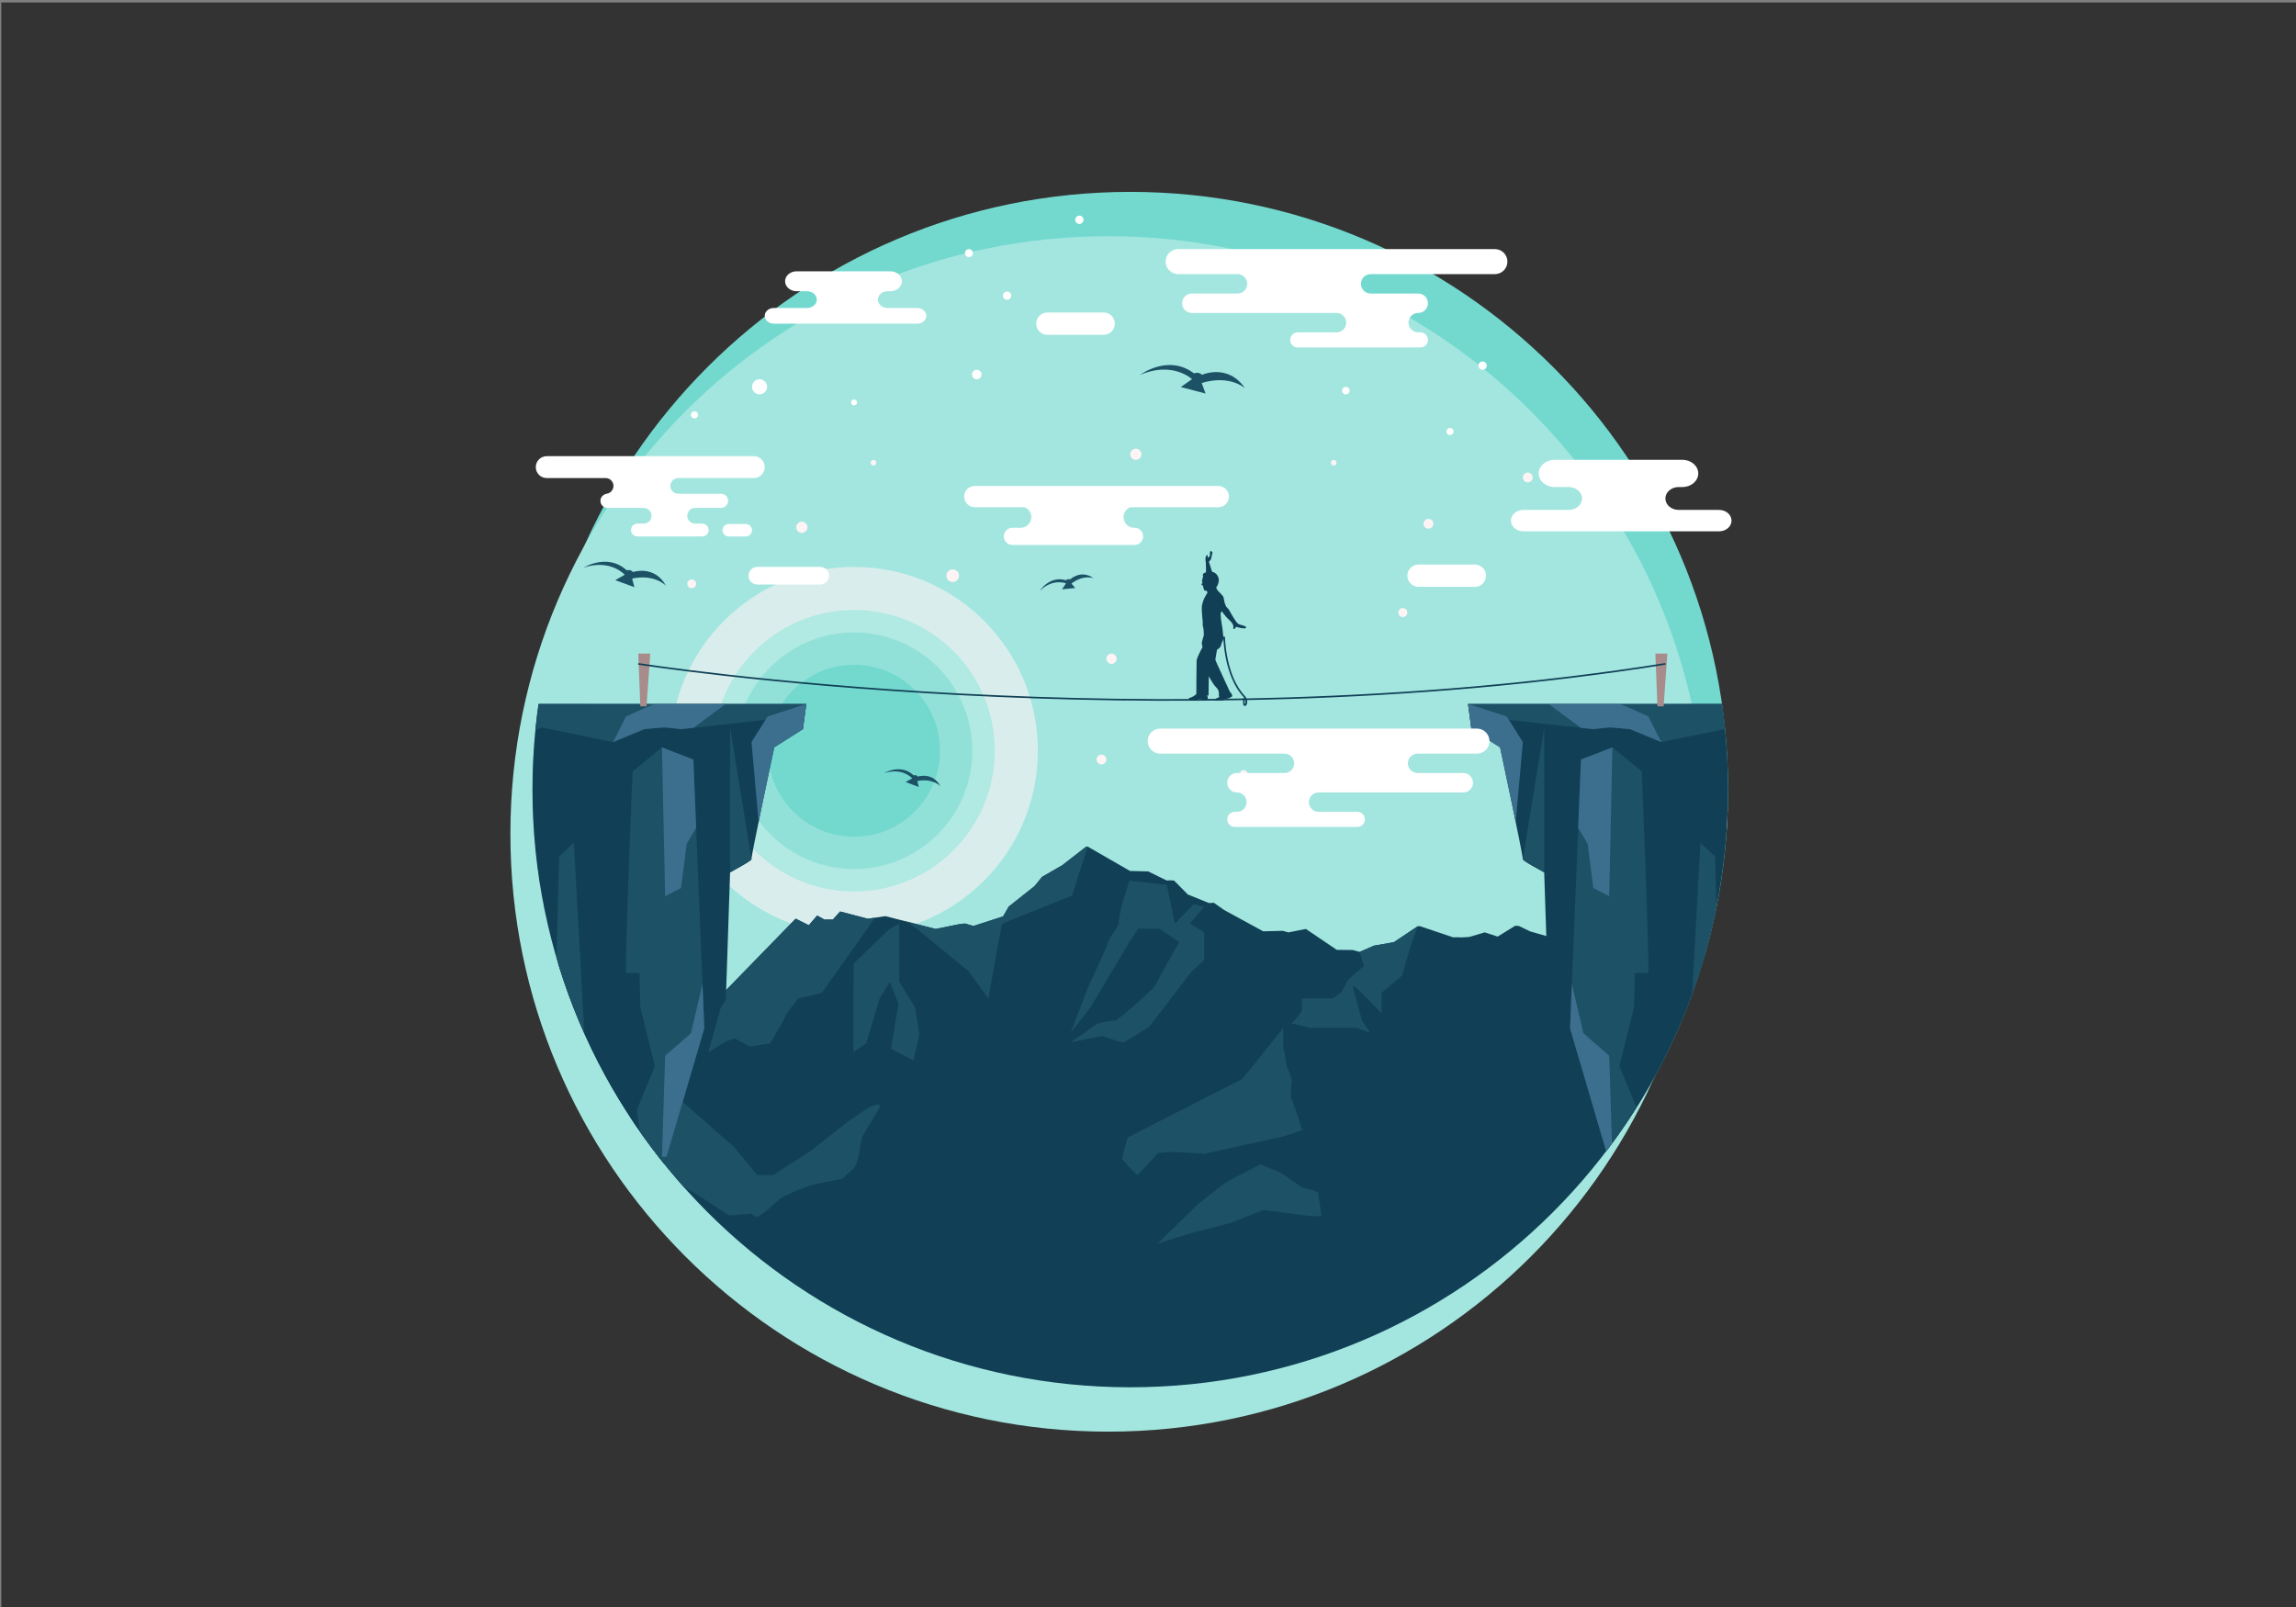 <?xml version="1.0" encoding="UTF-8" standalone="no"?>
<svg
   width="1866.7"
   height="1306.7"
   version="1.1"
   viewBox="0 0 1866.7 1306.7"
   xml:space="preserve"
   id="svg432"
   sodipodi:docname="visokica-svetla.svg"
   inkscape:version="1.1.2 (76b9e6a115, 2022-02-25)"
   xmlns:inkscape="http://www.inkscape.org/namespaces/inkscape"
   xmlns:sodipodi="http://sodipodi.sourceforge.net/DTD/sodipodi-0.dtd"
   xmlns="http://www.w3.org/2000/svg"
   xmlns:svg="http://www.w3.org/2000/svg"><rect x="0" y="0" width="1866.7" height="1306.7" fill="#808080" stroke="none"/><sodipodi:namedview
     id="namedview434"
     pagecolor="#505050"
     bordercolor="#ffffff"
     borderopacity="1"
     inkscape:pageshadow="0"
     inkscape:pageopacity="0"
     inkscape:pagecheckerboard="1"
     showgrid="false"
     inkscape:zoom="0.50815032"
     inkscape:cx="895.40434"
     inkscape:cy="740.92249"
     inkscape:window-width="1532"
     inkscape:window-height="836"
     inkscape:window-x="68"
     inkscape:window-y="27"
     inkscape:window-maximized="1"
     inkscape:current-layer="g68" /><defs
     id="defs44"><clipPath
       id="clipPath18"><path
         d="m0 980h1400v-980h-1400z"
         id="path2" /></clipPath><clipPath
       id="clipPath30"><path
         d="m311.26 836.18h729.2v-729.21h-729.2z"
         id="path5" /></clipPath><clipPath
       id="clipPath46"><path
         d="m324.76 498.62c0-201.36 163.24-364.6 364.6-364.6 201.36 0 364.6 163.24 364.6 364.6s-163.24 364.6-364.6 364.6c-201.37 0-364.6-163.24-364.6-364.6"
         id="path8" /></clipPath><clipPath
       id="clipPath54"><path
         d="m408.78 634.44h224.22v-224.22h-224.22z"
         id="path11" /></clipPath><clipPath
       id="clipPath70"><path
         d="m435.03 608.19h171.71v-171.71h-171.71z"
         id="path14" /></clipPath><clipPath
       id="clipPath86"><path
         d="m448.73 594.49h144.32v-144.32h-144.32z"
         id="path17" /></clipPath><clipPath
       id="clipPath194"><path
         d="m395.81 714.92c-44.664-60.511-71.056-135.31-71.056-216.29 0-201.36 163.24-364.6 364.6-364.6 201.36 0 364.6 163.24 364.6 364.6 0 80.981-26.391 155.78-71.056 216.29z"
         id="path20" /></clipPath><clipPath
       id="clipPath380"><path
         d="m324.76 498.62c0-201.36 163.24-364.6 364.6-364.6 201.36 0 364.6 163.24 364.6 364.6s-163.24 364.6-364.6 364.6c-201.37 0-364.6-163.24-364.6-364.6"
         id="path23" /></clipPath><clipPath
       id="clipPath400"><path
         d="m301.46 550.84h63.901v-170.73h-63.901z"
         id="path26" /></clipPath><clipPath
       id="clipPath432"><path
         d="m294.13 550.84h17.101v-370.38h-17.101z"
         id="path29" /></clipPath><clipPath
       id="clipPath448"><path
         d="m354.62 504.86h21.685v-172.87h-21.685z"
         id="path32" /></clipPath><clipPath
       id="clipPath500"><path
         d="m1021.8 550.84h63.9v-170.73h-63.9z"
         id="path35" /></clipPath><clipPath
       id="clipPath532"><path
         d="m1075.9 550.84h17.1v-370.38h-17.1z"
         id="path38" /></clipPath><clipPath
       id="clipPath740"><path
         d="m0 980h1400v-980h-1400z"
         id="path41" /></clipPath></defs><g
     transform="matrix(1.333,0,0,-1.333,0,1306.7)"
     id="g430"
     inkscape:label="visokica"><path
       d="M 0.778,-1.229 H 1400.778 v 980 H 0.778 Z"
       fill="#333333"
       id="path46"
       inkscape:label="ozadje" /><g
       clip-path="url(#clipPath18)"
       id="g58"
       style="display:inline"
       inkscape:label="krog"><g
         transform="translate(1054,498.62)"
         id="g50"
         inkscape:label="zgoraj"><path
           d="m 0,0 c 0,-201.36 -163.24,-364.6 -364.6,-364.6 -201.36,0 -364.6,163.24 -364.6,364.6 0,201.36 163.24,364.6 364.6,364.6 C -163.23,364.6 0,201.36 0,0"
           fill="#30b0a4"
           id="path48"
           style="fill:#73d9cf;fill-opacity:1" /></g><g
         clip-path="url(#clipPath30)"
         id="g56"
         inkscape:label="spodaj"><g
           transform="translate(1040.5,471.57)"
           id="g54"><path
             d="m 0,0 c 0,-201.36 -163.24,-364.6 -364.6,-364.6 -201.36,0 -364.6,163.24 -364.6,364.6 0,201.36 163.24,364.6 364.6,364.6 C -163.23,364.6 0,201.36 0,0"
             fill="#61d4c9"
             id="path52"
             style="fill:#a3e6df;fill-opacity:1" /></g></g></g><g
       clip-path="url(#clipPath46)"
       display="inline"
       id="g82"
       inkscape:label="sonce"><g
         clip-path="url(#clipPath54)"
         opacity="0.6"
         id="g64"><g
           transform="translate(633,522.33)"
           id="g62"><path
             d="m 0,0 c 0,-61.915 -50.193,-112.11 -112.11,-112.11 -61.917,0 -112.11,50.194 -112.11,112.11 0,61.916 50.193,112.11 112.11,112.11 C -50.193,112.11 0,61.917 0,0"
             fill="#fef3f5"
             id="path60" /></g></g><g
         clip-path="url(#clipPath70)"
         opacity="0.8"
         id="g70"><g
           transform="translate(606.74,522.33)"
           id="g68"><path
             d="m 0,0 c 0,-47.417 -38.438,-85.854 -85.854,-85.854 -47.417,0 -85.855,38.437 -85.855,85.854 0,47.417 38.438,85.854 85.855,85.854 C -38.438,85.854 0,47.417 0,0"
             fill="#f3e1e3"
             id="path66"
             style="fill:#a7e7e1;fill-opacity:1" /></g></g><g
         clip-path="url(#clipPath86)"
         opacity="0.5"
         id="g76"><g
           transform="translate(593.05,522.33)"
           id="g74"><path
             d="m 0,0 c 0,-39.853 -32.307,-72.16 -72.159,-72.16 -39.853,0 -72.159,32.307 -72.159,72.16 0,39.853 32.306,72.16 72.159,72.16 C -32.307,72.16 0,39.853 0,0"
             fill="#eebbbc"
             id="path72"
             style="fill:#73d9cf;fill-opacity:1" /></g></g><g
         transform="translate(573.36,522.33)"
         id="g80"><path
           d="m 0,0 c 0,-28.98 -23.493,-52.472 -52.473,-52.472 -28.98,0 -52.472,23.492 -52.472,52.472 0,28.98 23.492,52.473 52.472,52.473 C -23.493,52.473 0,28.98 0,0"
           fill="#eebbbc"
           id="path78"
           style="fill:#73d9cf;fill-opacity:1" /></g></g><g
       clip-path="url(#clipPath194)"
       id="g124"
       style="display:inline"
       inkscape:label="gora"><g
         transform="translate(294.13,351.41)"
         id="g88"
         inkscape:label="gora"><path
           d="m 0,0 60.489,54.212 h 5.706 l 17.691,-22.256 13.125,2.854 30.815,-15.409 8.559,7.704 11.984,-2.567 42.799,43.94 7.989,-3.995 5.118,5.905 4.421,-2.464 h 5.146 l 4.421,4.929 16.885,-4.422 10.727,1.594 30.656,-7.827 13.915,2.826 3.913,0.508 5.219,-1.522 18.118,5.87 3.407,5.942 15.771,12.533 4.565,5.612 12.364,7.133 14.551,11.318 h 0.952 l 25.774,-14.837 11.128,-0.286 11.223,-5.516 2.853,0.096 1.712,-0.191 8.369,-8.465 12.936,-5.231 2.947,0.191 6.183,-4.375 23.872,-13.03 11.983,0.286 3.424,-0.952 10.652,2.092 18.831,-12.744 9.702,-0.095 4.28,-1.141 8.75,3.803 12.078,2.093 14.647,9.796 1.522,-0.095 20.067,-6.753 c 0,0 3.424,0.191 3.71,0 0.285,-0.19 6.182,0.286 6.182,0.286 l 9.32,2.758 7.895,-2.568 10.747,6.658 2.187,-0.191 6.943,-3.328 15.598,-4.47 11.603,-9.512 17.69,-4.279 9.891,1.046 14.932,5.326 11.508,-3.994 5.707,1.901 3.805,-0.57 7.988,-4.09 11.128,5.992 c 0.666,0.096 4.66,-2.948 4.66,-2.948 C 753.627,-355.039 -0.867,-345.279 0.003,0 Z"
           fill="#114056"
           id="path86" /></g><g
         id="g122"
         style="display:inline"
         inkscape:label="sneg"><g
           transform="translate(442.69,344.95)"
           id="g92"><path
             d="m 0,0 5.326,1.902 9.511,-4.946 12.174,1.902 c 0,0 8.369,14.077 9.13,16.166 0.761,2.09 7.989,11.226 7.989,11.226 l 14.457,3.424 32.416,45.878 -4.415,-0.656 -16.885,4.421 -4.421,-4.928 H 60.136 L 55.715,76.853 50.597,70.948 42.608,74.942 -0.191,31.003 -10.652,-6.468 Z"
             fill="#1c5166"
             id="path90" /></g><g
           transform="translate(520.68,338.48)"
           id="g96"><path
             d="m 0,0 c -0.38,2.283 0,54.021 0,54.021 l 22.065,21.304 5.706,3.045 V 42.893 l 9.512,-15.324 c 0,0 2.663,-15.394 2.663,-16.536 0,-1.141 -3.425,-16.076 -3.425,-16.076 L 22.776,1.996 27.341,29.565 22.065,42.893 15.979,33.098 7.609,5.326 Z"
             fill="#1c5166"
             id="path94" /></g><g
           transform="translate(663.44,463.83)"
           id="g100"><path
             d="m 0,0 h -0.951 l -14.551,-11.318 -12.365,-7.133 -4.565,-5.611 -15.771,-12.534 -3.406,-5.942 -18.119,-5.87 -5.218,1.522 -3.913,-0.508 -13.915,-2.826 -17.973,4.589 6.414,-4.394 31.576,-25.869 12.174,-16.739 5.326,30.055 3.044,15.598 42.608,17.119 z"
             fill="#1c5166"
             id="path98" /></g><g
           transform="translate(734.48,427.12)"
           id="g104"><path
             d="m 0,0 -6.468,1.521 -11.412,-11.792 -4.946,23.585 -22.826,2.665 -4.185,-13.697 c 0,0 -2.663,-9.89 -2.282,-11.889 0.38,-1.999 -6.087,-9.414 -6.467,-11.89 -0.381,-2.477 -12.461,-27.959 -12.461,-27.959 l -10.366,-27.392 12.174,15.776 23.587,39.575 5.364,8.181 h 12.896 l 12.175,-8.181 c 0,0 -14.457,-25.677 -14.837,-26.817 -0.381,-1.142 -23.207,-21.685 -24.348,-21.116 -1.141,0.571 -10.652,-1.711 -10.652,-1.711 l -16.359,-11.499 19.403,3.89 c 0,0 11.793,-4.565 13.315,-3.804 1.521,0.761 15.217,9.511 15.217,9.511 0,0 24.347,31.576 25.109,32.718 0.761,1.14 8.369,7.905 8.369,7.905 v 16.822 l -8.75,5.327 z"
             fill="#1c5166"
             id="path102" /></g><g
           transform="translate(687.69,286.36)"
           id="g108"><path
             d="m 0,0 69.999,35.76 25.109,31.196 c 0,0 -0.38,-10.652 0,-12.174 0.38,-1.522 1.522,-7.228 1.522,-8.94 0,-1.712 3.044,-7.8 3.424,-10.082 0.38,-2.282 -1.141,-11.031 0,-12.554 1.141,-1.521 6.467,-18.642 6.467,-18.642 0,0 -12.935,-4.564 -14.077,-4.564 -1.14,0 -45.651,-9.892 -45.651,-9.892 0,0 -26.25,2.284 -28.532,0 -2.283,-2.282 -11.414,-12.553 -12.174,-12.934 -0.762,-0.381 -9.511,9.89 -9.511,9.89 z"
             fill="#1c5166"
             id="path106" /></g><g
           transform="translate(822.36,382.8)"
           id="g112"><path
             d="m 0,0 -4.186,-7.656 -5.326,-3.946 h -18.639 c 0,0 -0.387,-4.844 0,-6.509 0.385,-1.665 -6.469,-8.707 -6.469,-8.707 l 11.413,-2.663 H 4.945 l 8.369,-3.044 -4.945,7.418 -5.706,20.735 h 1.141 c 1.141,0 16.473,-16.359 16.473,-16.359 V -8.097 L 32.857,2.476 37.282,18.073 42.418,32.525 27.771,22.729 15.692,20.637 6.942,16.833 9.511,8.182 Z"
             fill="#1c5166"
             id="path110" /></g><g
           transform="translate(794.21,255.93)"
           id="g116"><path
             d="m 0,0 -13.316,9.13 -12.174,4.946 c 0,0 -17.119,-8.75 -19.782,-10.271 C -47.937,2.283 -63.153,-9.892 -63.153,-9.892 L -88.342,-34.31 c 10.017,3.145 20.624,6.535 20.624,6.535 l 23.967,6.087 20.163,7.989 28.532,-3.805 h 6.848 c 0,0 -1.902,12.939 -1.902,14.08 C 9.89,-2.283 0,0 0,0"
             fill="#1c5166"
             id="path114" /></g><g
           transform="translate(529.81,304.62)"
           id="g120"><path
             d="M 0,0 -11.984,-7.988 -35.38,-26.437 -58.207,-41.094 h -9.701 l -14.266,17.127 -42.799,37.643 -10.842,-9.873 -11.984,-10.651 h -34.809 l -9.131,-6.562 h -11.413 l -16.549,6.562 -15.978,-10.808 v -67.94 l 20.734,0.38 c 0,0 17.996,11.426 23.789,14.723 l -4.007,6.01 c 0,0 -13.695,19.972 -13.695,23.389 0,3.417 7.989,8.568 9.701,6.479 1.712,-2.089 2.853,-1.346 2.853,-1.346 l 7.419,-7.978 c 0,0 11.983,1.711 13.695,2.845 1.712,1.134 -7.418,6.479 -7.418,6.479 l 1.712,10.648 12.554,6.848 5.706,-1.712 c 0,0 3.425,-16.549 5.136,-17.13 1.712,-0.58 6.277,-13.114 6.277,-13.114 0,0 14.267,-21.686 15.979,-23.968 0.578,-0.771 1.744,-2.456 3.033,-4.348 7.952,2.93 16.495,6.045 17.32,6.251 0.111,0.028 0.32,0.077 0.595,0.143 -0.474,1.661 -1.432,2.973 -1.831,2.87 -0.856,-0.221 -10.558,17.91 -10.558,19.622 0,1.712 -6.277,13.89 -6.277,13.89 l 0.571,8.178 c 0,0 14.837,-20.356 20.543,-22.638 4.937,-1.975 20.875,-13.056 26.646,-16.701 l 13.681,1.103 c 0,0 1.185,-0.84 3.129,-2.209 4.652,2.166 11.897,9.246 14.751,11.529 2.853,2.283 16.549,7.418 18.261,7.99 1.712,0.57 19.402,3.994 19.402,3.994 0,0 3.423,3.424 6.679,6.277 3.256,2.854 4.163,15.407 5.304,18.831 1.141,3.424 10.843,17.12 10.843,19.403 C 6.848,3.424 0,0 0,0"
             fill="#1c5166"
             id="path118" /></g></g></g><g
       clip-path="url(#clipPath380)"
       id="g256"
       style="display:inline"
       inkscape:label="stena"><g
         id="g1545"
         inkscape:label="stena desno"><g
           transform="translate(1093,442.66)"
           id="g128"><path
             d="M 0,0 -35.952,23.523 -47.745,38.846 -60.489,63.098 0,8.886 Z"
             fill="#f1dfdf"
             id="path126" /></g><g
           transform="translate(1081,247.72)"
           id="g132"><path
             d="m 0,0 12.01,-5.896 h -10e-4 l -41.552,20.969 c 0,0 -3.735,-7.114 -8.133,-14.374 l 14.088,-7.548 11.033,1.903 z"
             fill="#f1dfdf"
             id="path130" /></g><g
           transform="translate(1093,550.84)"
           id="g136"><path
             d="m 0,0 h -197.63 l 2.056,-15.355 17.475,-11.086 c 0,0 14.394,-67.468 13.879,-68.284 -0.514,-0.816 13.051,-8.012 13.051,-8.012 l 2.589,-77.966 13.144,-17.125 24.159,-82.241 c 0,0 -1.028,-21.469 0,-22.043 1.028,-0.573 7.196,-12.909 7.196,-12.909 l 5.267,-54.999 H 0.001 Z"
             fill="#114056"
             id="path134" /></g><g
           clip-path="url(#clipPath500)"
           opacity="0.4"
           id="g142"><g
             transform="translate(1082.3,529.53)"
             id="g140"><path
               d="m 0,0 -13.229,-149.43 h -8.56 l -4.565,102.83 -32.304,45.055 -1.828,-0.377 6.424,23.227 H 3.416 Z"
               fill="#114056"
               id="path138" /></g></g><g
           transform="translate(928.82,456.11)"
           id="g146"><path
             d="M 0,0 13.051,80.443 V -8.012 Z"
             fill="#1c5166"
             id="path144" /></g><g
           transform="translate(897.47,535.48)"
           id="g150"><path
             d="M 0,0 22.081,5.758 74.312,0 c 0,0 9.107,1.073 10.384,1.073 C 85.975,1.073 96.76,0 96.76,0 l 19.031,-7.872 43.447,8.945 17.038,-7.019 4.15,-50.911 7.778,-13.805 7.371,-42.567 V 15.351 H -2.055 Z"
             fill="#1c5166"
             id="path148" /></g><g
           transform="translate(974.07,520.4)"
           id="g154"><path
             d="m 0,0 9.371,3.991 17.89,-14.676 c 0,0 5.111,-123.53 3.833,-123.1 -1.278,0.426 -8.093,0 -8.093,0 l -0.426,-20.793 -8.945,-35.859 11.074,-26.793 -9.814,-67.358 c 0,0 -6.168,12.336 -7.197,12.909 -1.027,0.574 0,22.043 0,22.043 l -24.158,82.241 6.668,163.97 z"
             fill="#1c5166"
             id="path152" /></g><g
           transform="translate(1075.9,180.46)"
           id="g158"><path
             d="m 0,0 -19.167,178.05 -8.094,2.555 -2.555,96.762 -8.946,8.358 -7.667,-138.77 -8.944,-8.258 L -70.571,60.42 -65.17,0.001 Z"
             fill="#1c5166"
             id="path156" /></g><g
           clip-path="url(#clipPath532)"
           opacity="0.6"
           id="g164"><g
             transform="translate(1085.7,180.92)"
             id="g162"><path
               d="m 0,0 v 343.48 l -9.779,26.44 H 7.322 V -0.46 Z"
               fill="#114056"
               id="path160" /></g></g><g
           transform="translate(982.16,536.55)"
           id="g168"><path
             d="m 0,0 c -1.277,0 -10.385,-1.073 -10.385,-1.073 l -7.605,0.838 -19.607,14.517 H 5.309 c 1.712,0 17.897,-7.606 17.897,-7.606 L 31.095,-8.945 12.063,-1.073 C 12.063,-1.073 1.278,0 0,0"
             fill="#3c6f8e"
             id="path166" /></g><g
           transform="translate(983.44,524.39)"
           id="g172"><path
             d="m 0,0 -1.954,-90.828 -9.709,5.044 -3.414,26.86 -5.787,9.803 1.696,41.706 z"
             fill="#3c6f8e"
             id="path170" /></g><g
           transform="translate(928.82,527.61)"
           id="g176"><path
             d="m 0,0 -4.352,-48.628 c -4.073,19.848 -9.527,45.414 -9.527,45.414 L -31.354,7.872 -33.41,23.227 -9.827,15.621 Z"
             fill="#3c6f8e"
             id="path174" /></g><g
           transform="translate(958.71,380.1)"
           id="g180"><path
             d="m 0,0 7.08,-30.138 15.7,-13.696 1.954,-61.63 h -2.815 l -23.021,78.367 z"
             fill="#3c6f8e"
             id="path178" /></g></g><g
         id="g1515"
         inkscape:label="stena levo"><g
           transform="translate(294.13,442.66)"
           id="g184"><path
             d="M 0,0 35.952,23.523 47.745,38.846 60.489,63.098 0,8.886 Z"
             fill="#f1dfdf"
             id="path182" /></g><g
           transform="translate(306.14,247.72)"
           id="g188"><path
             d="m 0,0 -12.01,-5.896 h 10e-4 l 41.552,20.969 c 0,0 3.735,-7.114 8.133,-14.374 L 23.587,-6.849 12.554,-4.946 Z"
             fill="#f1dfdf"
             id="path186" /></g><g
           transform="translate(294.13,550.84)"
           id="g192"><path
             d="m 0,0 h 197.63 l -2.056,-15.355 -17.476,-11.086 c 0,0 -14.392,-67.468 -13.878,-68.284 0.514,-0.816 -13.051,-8.012 -13.051,-8.012 l -2.589,-77.966 -13.144,-17.125 -24.159,-82.241 c 0,0 1.028,-21.469 0,-22.043 -1.028,-0.573 -7.196,-12.909 -7.196,-12.909 L 98.814,-370.02 H -0.001 Z"
             fill="#114056"
             id="path190" /></g><g
           clip-path="url(#clipPath400)"
           opacity="0.4"
           id="g198"><g
             transform="translate(304.87,529.53)"
             id="g196"><path
               d="m 0,0 13.229,-149.43 h 8.559 l 4.566,102.83 32.303,45.055 1.828,-0.377 -6.424,23.227 H -3.416 Z"
               fill="#114056"
               id="path194" /></g></g><g
           transform="translate(458.35,456.11)"
           id="g202"><path
             d="M 0,0 -13.051,80.443 V -8.012 Z"
             fill="#1c5166"
             id="path200" /></g><g
           transform="translate(489.71,535.48)"
           id="g206"><path
             d="M 0,0 -22.082,5.758 -74.312,0 c 0,0 -9.107,1.073 -10.385,1.073 C -85.975,1.073 -96.76,0 -96.76,0 l -19.031,-7.872 -43.447,8.945 -17.038,-7.019 -4.15,-50.911 -7.777,-13.805 -7.372,-42.567 V 15.351 H 2.055 Z"
             fill="#1c5166"
             id="path204" /></g><g
           transform="translate(413.1,520.4)"
           id="g210"><path
             d="m 0,0 -9.371,3.991 -17.89,-14.676 c 0,0 -5.111,-123.53 -3.833,-123.1 1.278,0.426 8.093,0 8.093,0 l 0.426,-20.793 8.945,-35.859 -11.075,-26.793 9.815,-67.358 c 0,0 6.169,12.336 7.197,12.909 1.027,0.574 0,22.043 0,22.043 l 24.158,82.241 -6.668,163.97 z"
             fill="#1c5166"
             id="path208" /></g><g
           transform="translate(311.23,180.46)"
           id="g214"><path
             d="m 0,0 19.168,178.05 8.093,2.555 2.556,96.762 8.945,8.358 7.667,-138.77 8.945,-8.258 15.197,-78.277 -5.4,-60.419 z"
             fill="#1c5166"
             id="path212" /></g><g
           clip-path="url(#clipPath432)"
           opacity="0.6"
           id="g220"><g
             transform="translate(301.45,180.92)"
             id="g218"><path
               d="m 0,0 v 343.48 l 9.778,26.44 H -7.323 V -0.46 Z"
               fill="#114056"
               id="path216" /></g></g><g
           clip-path="url(#clipPath448)"
           opacity="0.4"
           id="g226"><g
             transform="translate(373.92,504.86)"
             id="g224"><path
               d="m 0,0 2.39,-142.26 -10.95,-30.605 -10.735,131.8 7.812,12.933 L -8.56,0 Z"
               fill="#114056"
               id="path222" /></g></g><g
           transform="translate(405.01,536.55)"
           id="g230"><path
             d="m 0,0 c 1.278,0 10.385,-1.073 10.385,-1.073 l 7.605,0.838 19.608,14.517 H -5.308 c -1.712,0 -17.898,-7.606 -17.898,-7.606 l -7.888,-15.621 19.031,7.872 C -12.063,-1.073 -1.278,0 0,0"
             fill="#3c6f8e"
             id="path228" /></g><g
           transform="translate(369.24,181.02)"
           id="g234"><path
             d="m 0,0 h -14.62 l -8.102,104.42 8.102,5.991 L 0,39.369 10.426,35.931 7.164,-0.565 Z"
             fill="#3c6f8e"
             id="path232" /></g><g
           transform="translate(403.73,524.39)"
           id="g238"><path
             d="m 0,0 1.954,-90.828 9.709,5.044 3.414,26.86 5.787,9.803 -1.696,41.706 z"
             fill="#3c6f8e"
             id="path236" /></g><g
           transform="translate(458.35,527.61)"
           id="g242"><path
             d="m 0,0 4.351,-48.628 c 4.074,19.848 9.527,45.414 9.527,45.414 L 31.354,7.872 33.411,23.227 9.828,15.621 Z"
             fill="#3c6f8e"
             id="path240" /></g><g
           transform="translate(428.47,380.1)"
           id="g246"><path
             d="m 0,0 -7.08,-30.138 -15.7,-13.696 -1.954,-61.63 h 2.816 l 23.02,78.367 z"
             fill="#3c6f8e"
             id="path244" /></g><g
           transform="translate(338.49,361.06)"
           id="g250"><path
             d="M 0,0 5.323,-180.6 H -27.261 L -8.093,-2.55 Z"
             fill="#3c6f8e"
             id="path248" /></g></g><g
         id="g1398"
         inkscape:label="slack"><g
           transform="translate(390.55,549.42)"
           id="g260"><path
             d="M 0,0 -1.261,32.174 H 6.055 L 3.784,0 Z"
             fill="#a88c8c"
             id="path258" /></g><g
           transform="translate(1010.9,549.42)"
           id="g264"><path
             d="M 0,0 -1.262,32.174 H 6.055 L 3.784,0 Z"
             fill="#a88c8c"
             id="path262" /></g><g
           transform="translate(389.29,575.31)"
           id="g268"><path
             d="M 0,0 C 0,0 315.24,-49.554 626.49,0"
             fill="none"
             stroke="#114056"
             stroke-miterlimit="10"
             id="path266" /></g><g
           transform="translate(733.84,628.67)"
           id="g272"><path
             d="m 0,0 c 0,0 -0.272,-0.326 -0.354,-1.198 -0.082,-0.871 -0.517,-1.77 -0.408,-1.906 0.109,-0.136 0.499,-0.408 0.372,-0.625 -0.127,-0.219 -0.672,-1.063 -0.617,-1.417 0.054,-0.354 0.407,-0.326 0.789,-0.299 0,0 0.245,-0.653 0.218,-0.871 -0.027,-0.218 0.163,-0.272 0.163,-0.272 0,0 -0.218,-0.354 0,-0.436 0,0 0.3,-0.49 0.3,-0.871 0,-0.381 0.164,-0.98 1.606,-0.817 0,0 0.409,-0.544 0.545,-1.061 0,0 -0.191,-0.572 -1.28,-2.342 -1.089,-1.769 -2.232,-4.791 -2.205,-7.541 0.026,-2.75 0.626,-8.222 0.626,-8.222 0,0 -0.191,-2.205 0.136,-2.777 0.327,-0.572 0.708,-4.874 0.381,-5.745 -0.327,-0.871 -1.17,-3.838 -1.116,-4.574 0.054,-0.734 0.463,-2.177 0.463,-2.177 0,0 -3.513,-6.153 -3.622,-8.359 -0.108,-2.205 -0.163,-20.228 -0.163,-20.228 0,0 -1.552,-1.498 -2.749,-1.879 -1.198,-0.381 -1.906,-0.653 -1.906,-0.98 0,-0.327 0.272,-0.844 0.68,-0.817 0.409,0.027 4.738,0.245 4.738,0.245 0,0 0.898,0.409 1.415,0.381 0.517,-0.027 1.525,-0.683 2.45,-0.627 0.926,0.056 2.152,-0.003 2.152,-0.003 0,0 0.625,1.719 -0.328,2.754 h 0.981 l 0.163,11.706 c 0,0 2.751,-5.118 4.383,-6.588 1.634,-1.47 1.552,-2.532 1.715,-3.131 0.163,-0.599 -0.054,-2.777 0.11,-2.804 0.163,-0.027 0.408,0.027 0.435,-0.055 0.028,-0.081 -2.695,-1.088 -2.968,-1.36 -0.271,-0.273 -0.299,-0.545 -0.19,-0.708 0.109,-0.164 5.255,0 5.255,0 0,0 1.061,0.789 1.933,0.979 0.871,0.191 1.443,0.137 1.906,0.436 0.462,0.3 1.823,1.116 1.823,1.116 0,0 -0.408,1.525 -0.979,2.097 -0.573,0.571 -0.6,0.68 -0.6,0.68 0,0 -6.751,14.729 -7.568,16.444 -0.817,1.716 -1.28,3.104 -1.28,3.104 l 1.034,6.044 c 0,0 2.042,0.98 2.478,2.804 0.436,1.824 0.953,2.396 1.089,2.777 0.137,0.381 0.353,1.116 0.353,1.634 0,0.09 -0.017,0.308 -0.046,0.608 -0.135,1.409 -0.52,4.61 -0.498,4.7 0.028,0.109 -0.871,5.228 -0.979,6.344 -0.109,1.116 -0.219,3.376 -0.219,3.376 l 0.737,1.198 c 0,0 1.932,-2.75 3.239,-4.029 1.306,-1.28 2.667,-2.56 3.239,-3.513 0.572,-0.952 0.653,-1.851 0.626,-2.205 -0.026,-0.354 -0.317,-0.953 0.005,-1.034 0.322,-0.082 1.111,0.245 1.248,0.571 0.137,0.327 0.218,0.79 0.218,0.79 0,0 2.885,-0.926 4.655,-1.008 1.77,-0.081 1.852,0.436 1.77,0.49 -0.082,0.055 -0.544,0.164 -0.544,0.164 0,0 0.217,0.49 0,0.681 -0.218,0.19 -1.252,0.108 -1.252,0.108 0,0 0.053,0.246 -0.219,0.381 -0.273,0.137 -1.823,0.163 -3.103,1.062 -1.28,0.899 -4.111,5.909 -4.901,7.406 -0.789,1.497 -1.606,2.287 -1.96,2.586 -0.354,0.3 -0.571,0.953 -0.653,1.035 -0.082,0.081 -0.626,1.606 -0.763,2.151 -0.136,0.544 -0.408,2.722 -0.734,3.348 -0.328,0.626 -3.449,3.757 -3.449,3.757 l -0.88,1.688 c 0,0 1.306,1.497 1.605,3.975 0.3,2.477 -1.388,5.172 -4.056,5.69 L 3.484,8.929 c 0,0 1.144,0.953 1.47,2.233 0.327,1.279 0.437,2.478 0.572,2.75 0.136,0.272 0.3,0.816 0.218,0.871 -0.082,0.054 -0.49,0 -0.49,0 0,0 -0.163,0.653 -0.463,0.762 -0.299,0.109 -0.544,0 -0.544,0 l 0.218,-0.708 c 0,0 -0.436,0.109 -0.408,-0.408 C 4.084,13.912 4.22,12.632 4.002,12.333 3.784,12.033 2.913,11.38 2.913,11.38 c 0,0 -0.191,0.19 -0.164,0.517 0.027,0.327 0.082,0.925 0.082,0.925 0,0 -0.245,0.354 -0.599,0.082 C 1.878,12.632 1.361,11.788 1.442,11.053 1.523,10.318 1.279,9.419 1.578,8.929 c 0,0 0.137,-2.559 0.137,-3.648 0,-1.089 0.027,-2.804 0.027,-2.804 C 1.742,2.477 -1.007,1.988 0,0"
             fill="#114056"
             id="path270" /></g><g
           transform="translate(742.62,591.4)"
           id="g276"><path
             d="m 0,0 h 4.036 c 0,0 0.38,-23.967 12.554,-36.332 0,0 1.065,-1.521 1.009,-3.138 -0.058,-1.617 -1.105,-2.282 -1.39,-1.426 -0.285,0.855 -0.095,3.898 -0.095,3.898"
             fill="none"
             stroke="#114056"
             stroke-miterlimit="10"
             id="path274" /></g></g></g><g
       id="g424"
       inkscape:label="nebo"><g
         id="g1386"
         inkscape:label="ptice"><g
           transform="translate(695.37,751.58)"
           id="g280"><path
             d="m 0,0 c 0,0 17.108,12.963 32.913,0.895 0,0 2.66,1.33 4.819,-0.84 0,0 15.888,7.145 26.19,-8.162 0,0 -9.115,8.438 -26.342,3.153 l 2.354,-6.413 -15.087,3.96 6.831,4.822 C 31.678,-2.585 19.857,8.591 0,0"
             fill="#1c5166"
             id="path278" /></g><g
           transform="translate(356.07,634.07)"
           id="g284"><path
             d="m 0,0 c 0,0 14.538,9.031 26.195,-1.715 0,0 2.21,0.86 3.765,-1.023 0,0 13.139,4.502 20.189,-8.41 0,0 -6.615,7.37 -20.68,4.445 l 1.396,-5.265 -11.687,4.256 5.78,3.324 c 0,0 -8.56,9.745 -24.958,4.388"
             fill="#1c5166"
             id="path282" /></g><g
           transform="translate(634.18,619.91)"
           id="g288"><path
             d="m 0,0 c 0,0 6.033,9.46 15.971,6.413 0,0 1.062,1.135 2.515,0.463 0,0 6.49,6.387 14.319,0.753 0,0 -6,2.481 -13.485,-3.235 L 21.638,1.677 13.523,0.879 15.997,4.483 C 15.997,4.483 8.174,7.816 0,0"
             fill="#1c5166"
             id="path286" /></g><g
           transform="translate(539.28,508.69)"
           id="g292"><path
             d="m 0,0 c 0,0 10.048,6.081 17.962,-1.386 0,0 1.523,0.573 2.575,-0.732 0,0 9.052,2.985 13.786,-5.931 0,0 -4.48,5.11 -14.155,3.215 l 0.916,-3.624 -7.985,3.013 3.992,2.236 c 0,0 -5.796,6.754 -17.091,3.209"
             fill="#1c5166"
             id="path290" /></g></g><g
         clip-path="url(#clipPath740)"
         id="g382"
         style="display:inline"
         inkscape:label="zvezde"><g
           transform="translate(492.49,658.63)"
           id="g340"
           style="display:inline"><path
             d="m 0,0 c 0,-1.891 -1.533,-3.424 -3.424,-3.424 -1.891,0 -3.424,1.533 -3.424,3.424 0,1.891 1.533,3.424 3.424,3.424 C -1.533,3.424 0,1.891 0,0"
             fill="#fef3f5"
             id="path338" /></g><g
           transform="translate(584.94,629.09)"
           id="g336"><path
             d="m 0,0 c 0,-2.132 -1.728,-3.86 -3.86,-3.86 -2.132,0 -3.86,1.728 -3.86,3.86 0,2.131 1.728,3.859 3.86,3.859 C -1.728,3.859 0,2.131 0,0"
             fill="#fef3f5"
             id="path334" /></g><g
           transform="translate(874.24,660.77)"
           id="g332"><path
             d="m 0,0 c 0,-1.655 -1.341,-2.996 -2.995,-2.996 -1.655,0 -2.996,1.341 -2.996,2.996 0,1.655 1.341,2.996 2.996,2.996 C -1.341,2.996 0,1.655 0,0"
             fill="#fef3f5"
             id="path330" /></g><g
           transform="translate(934.81,689.01)"
           id="g328"><path
             d="m 0,0 c 0,-1.654 -1.341,-2.996 -2.995,-2.996 -1.654,0 -2.996,1.342 -2.996,2.996 0,1.654 1.342,2.996 2.996,2.996 C -1.341,2.996 0,1.654 0,0"
             fill="#fef3f5"
             id="path326" /></g><g
           transform="translate(760.92,508.15)"
           id="g324"><path
             d="m 0,0 c 0,-1.324 -1.074,-2.398 -2.398,-2.398 -1.325,0 -2.398,1.074 -2.398,2.398 0,1.324 1.073,2.398 2.398,2.398 C -1.074,2.398 0,1.324 0,0"
             fill="#fef3f5"
             id="path322" /></g><g
           transform="translate(674.81,516.97)"
           id="g320"><path
             d="m 0,0 c 0,-1.654 -1.341,-2.996 -2.996,-2.996 -1.654,0 -2.996,1.342 -2.996,2.996 0,1.655 1.342,2.996 2.996,2.996 C -1.341,2.996 0,1.655 0,0"
             fill="#fef3f5"
             id="path318" /></g><g
           transform="translate(681.09,578.45)"
           id="g316"><path
             d="m 0,0 c 0,-1.734 -1.405,-3.139 -3.139,-3.139 -1.734,0 -3.139,1.405 -3.139,3.139 0,1.733 1.405,3.139 3.139,3.139 C -1.405,3.139 0,1.733 0,0"
             fill="#fef3f5"
             id="path314" /></g><g
           transform="translate(815.18,698)"
           id="g312"><path
             d="m 0,0 c 0,-0.945 -0.766,-1.712 -1.712,-1.712 -0.945,0 -1.712,0.767 -1.712,1.712 0,0.945 0.767,1.712 1.712,1.712 C -0.766,1.712 0,0.945 0,0"
             fill="#fef3f5"
             id="path310" /></g><g
           transform="translate(534.44,698)"
           id="g308"><path
             d="m 0,0 c 0,-0.945 -0.767,-1.711 -1.712,-1.711 -0.945,0 -1.711,0.766 -1.711,1.711 0,0.945 0.766,1.712 1.711,1.712 C -0.767,1.712 0,0.945 0,0"
             fill="#fef3f5"
             id="path306" /></g><g
           transform="translate(424.6,624.12)"
           id="g304"><path
             d="m 0,0 c 0,-1.49 -1.208,-2.698 -2.698,-2.698 -1.489,0 -2.697,1.208 -2.697,2.698 0,1.489 1.208,2.697 2.697,2.697 C -1.208,2.697 0,1.489 0,0"
             fill="#fef3f5"
             id="path302" /></g><g
           transform="translate(858.37,606.61)"
           id="g300"><path
             d="m 0,0 c 0,-1.526 -1.237,-2.764 -2.765,-2.764 -1.526,0 -2.763,1.238 -2.763,2.764 0,1.527 1.237,2.765 2.763,2.765 C -1.237,2.765 0,1.527 0,0"
             fill="#fef3f5"
             id="path298" /></g><g
           transform="translate(696.21,703.14)"
           id="g296"><path
             d="m 0,0 c 0,-1.891 -1.532,-3.424 -3.424,-3.424 -1.89,0 -3.423,1.533 -3.423,3.424 0,1.891 1.533,3.424 3.423,3.424 C -1.532,3.424 0,1.891 0,0"
             fill="#fef3f5"
             id="path294" /></g><g
           transform="translate(598.65,751.81)"
           id="g344"><path
             d="m 0,0 c 0,-1.598 -1.295,-2.894 -2.894,-2.894 -1.598,0 -2.893,1.296 -2.893,2.894 0,1.598 1.295,2.894 2.893,2.894 C -1.295,2.894 0,1.598 0,0"
             fill="#ffffff"
             id="path342" /></g><g
           transform="translate(616.74,799.91)"
           id="g348"><path
             d="m 0,0 c 0,-1.398 -1.134,-2.532 -2.532,-2.532 -1.398,0 -2.532,1.134 -2.532,2.532 0,1.398 1.134,2.532 2.532,2.532 C -1.134,2.532 0,1.398 0,0"
             fill="#ffffff"
             id="path346" /></g><g
           transform="translate(467.86,744.32)"
           id="g352"><path
             d="m 0,0 c 0,-2.539 -2.058,-4.597 -4.597,-4.597 -2.538,0 -4.596,2.058 -4.596,4.597 0,2.538 2.058,4.596 4.596,4.596 C -2.058,4.596 0,2.538 0,0"
             fill="#ffffff"
             id="path350" /></g><g
           transform="translate(522.7,734.81)"
           id="g356"><path
             d="m 0,0 c 0,-0.999 -0.81,-1.808 -1.808,-1.808 -0.999,0 -1.809,0.809 -1.809,1.808 0,0.999 0.81,1.809 1.809,1.809 C -0.81,1.809 0,0.999 0,0"
             fill="#ffffff"
             id="path354" /></g><g
           transform="translate(823.16,742.02)"
           id="g360"><path
             d="m 0,0 c 0,-1.27 -1.029,-2.298 -2.299,-2.298 -1.268,0 -2.298,1.028 -2.298,2.298 0,1.269 1.03,2.298 2.298,2.298 C -1.029,2.298 0,1.269 0,0"
             fill="#ffffff"
             id="path358" /></g><g
           transform="translate(906.81,757.23)"
           id="g364"><path
             d="m 0,0 c 0,-1.398 -1.134,-2.532 -2.531,-2.532 -1.399,0 -2.532,1.134 -2.532,2.532 0,1.398 1.133,2.532 2.532,2.532 C -1.134,2.532 0,1.398 0,0"
             fill="#ffffff"
             id="path362" /></g><g
           transform="translate(660.86,846.21)"
           id="g368"><path
             d="m 0,0 c 0,-1.398 -1.133,-2.532 -2.532,-2.532 -1.398,0 -2.531,1.134 -2.531,2.532 0,1.398 1.133,2.532 2.531,2.532 C -1.133,2.532 0,1.398 0,0"
             fill="#ffffff"
             id="path366" /></g><g
           transform="translate(593.42,825.87)"
           id="g372"><path
             d="m 0,0 c 0,-1.351 -1.096,-2.447 -2.447,-2.447 -1.351,0 -2.447,1.096 -2.447,2.447 0,1.351 1.096,2.447 2.447,2.447 C -1.096,2.447 0,1.351 0,0"
             fill="#ffffff"
             id="path370" /></g><g
           transform="translate(425.76,727.21)"
           id="g376"><path
             d="m 0,0 c 0,-1.198 -0.972,-2.17 -2.17,-2.17 -1.199,0 -2.17,0.972 -2.17,2.17 0,1.199 0.971,2.17 2.17,2.17 C -0.972,2.17 0,1.199 0,0"
             fill="#ffffff"
             id="path374" /></g><g
           transform="translate(886.56,717.08)"
           id="g380"><path
             d="m 0,0 c 0,-1.198 -0.972,-2.17 -2.17,-2.17 -1.198,0 -2.17,0.972 -2.17,2.17 0,1.198 0.972,2.17 2.17,2.17 C -0.972,2.17 0,1.198 0,0"
             fill="#ffffff"
             id="path378" /></g></g><g
         id="g1351"
         inkscape:label="oblaki"><g
           transform="translate(743.06,683.85)"
           id="g386"><path
             d="m 0,0 h -148.49 c -3.591,0 -6.502,-2.911 -6.502,-6.501 0,-3.591 2.911,-6.502 6.502,-6.502 h 30.416 c 2.364,-0.973 4.03,-3.297 4.03,-6.012 0,-3.59 -2.911,-6.502 -6.501,-6.502 h -5.028 c -2.892,0 -5.237,-2.344 -5.237,-5.236 0,-2.892 2.345,-5.237 5.237,-5.237 h 74.505 c 2.891,0 5.236,2.345 5.236,5.237 0,2.892 -2.345,5.236 -5.236,5.236 h -0.214 c -3.591,0 -6.502,2.912 -6.502,6.502 0,2.715 1.666,5.039 4.03,6.012 h 53.751 c 3.591,0 6.501,2.911 6.501,6.502 0,3.59 -2.91,6.501 -6.501,6.501"
             fill="#ffffff"
             id="path384" /></g><g
           transform="translate(900.82,535.83)"
           id="g390"><path
             d="m 0,0 h -193.18 c -4.217,0 -7.635,-3.418 -7.635,-7.636 0,-4.217 3.418,-7.635 7.635,-7.635 h 75.785 c 3.268,0 5.918,-2.649 5.918,-5.917 0,-3.269 -2.65,-5.918 -5.918,-5.918 h -29.016 c -3.269,0 -5.918,-2.65 -5.918,-5.918 0,-3.268 2.649,-5.917 5.918,-5.917 h 0.023 c 3.268,0 5.917,-2.65 5.917,-5.918 0,-3.268 -2.649,-5.917 -5.917,-5.917 h -1.325 c -2.55,0 -4.616,-2.068 -4.616,-4.617 0,-2.549 2.066,-4.617 4.616,-4.617 h 74.767 c 2.55,0 4.616,2.068 4.616,4.617 0,2.549 -2.066,4.617 -4.616,4.617 h -23.643 c -3.268,0 -5.918,2.649 -5.918,5.917 0,3.268 2.65,5.918 5.918,5.918 h 88.278 c 3.267,0 5.917,2.649 5.917,5.917 0,3.268 -2.65,5.918 -5.917,5.918 h -27.907 c -3.267,0 -5.917,2.649 -5.917,5.918 0,3.268 2.65,5.917 5.917,5.917 h 36.22 c 4.218,0 7.636,3.418 7.636,7.635 C 7.638,-3.418 4.22,0 0.002,0"
             fill="#ffffff"
             id="path388" /></g><g
           transform="translate(505.65,629.09)"
           id="g394"><path
             d="m 0,0 c 0,-2.968 -2.406,-5.373 -5.373,-5.373 h -38.366 c -2.968,0 -5.373,2.405 -5.373,5.373 0,2.967 2.405,5.373 5.373,5.373 H -5.373 C -2.406,5.373 0,2.967 0,0"
             fill="#ffffff"
             id="path392" /></g><g
           transform="translate(679.97,782.84)"
           id="g398"><path
             d="m 0,0 c 0,-3.755 -3.044,-6.799 -6.8,-6.799 h -34.382 c -3.755,0 -6.798,3.044 -6.798,6.799 0,3.755 3.043,6.799 6.798,6.799 H -6.8 C -3.044,6.799 0,3.755 0,0"
             fill="#ffffff"
             id="path396" /></g><g
           transform="translate(906.35,629.09)"
           id="g402"><path
             d="m 0,0 c 0,-3.755 -3.044,-6.799 -6.8,-6.799 h -34.382 c -3.755,0 -6.798,3.044 -6.798,6.799 0,3.755 3.043,6.799 6.798,6.799 H -6.8 C -3.044,6.799 0,3.755 0,0"
             fill="#ffffff"
             id="path400" /></g><g
           transform="translate(458.66,656.84)"
           id="g406"><path
             d="m 0,0 c 0,-2.103 -1.705,-3.807 -3.807,-3.807 h -10.361 c -2.103,0 -3.808,1.704 -3.808,3.807 0,2.103 1.705,3.807 3.808,3.807 H -3.807 C -1.705,3.807 0,2.103 0,0"
             fill="#ffffff"
             id="path404" /></g><g
           transform="translate(718.59,828.32)"
           id="g410"><path
             d="m 0,0 h 193.18 c 4.217,0 7.635,-3.418 7.635,-7.636 0,-4.217 -3.418,-7.635 -7.635,-7.635 h -75.785 c -3.268,0 -5.918,-2.649 -5.918,-5.917 0,-3.269 2.65,-5.918 5.918,-5.918 h 29.016 c 3.269,0 5.918,-2.65 5.918,-5.918 0,-3.268 -2.649,-5.917 -5.918,-5.917 h -0.023 c -3.268,0 -5.917,-2.65 -5.917,-5.918 0,-3.269 2.649,-5.918 5.917,-5.918 h 1.325 c 2.55,0 4.616,-2.067 4.616,-4.617 0,-2.549 -2.066,-4.616 -4.616,-4.616 H 72.946 c -2.55,0 -4.616,2.067 -4.616,4.616 0,2.55 2.066,4.617 4.616,4.617 h 23.643 c 3.268,0 5.918,2.649 5.918,5.918 0,3.268 -2.65,5.918 -5.918,5.918 H 8.311 c -3.267,0 -5.917,2.649 -5.917,5.917 0,3.268 2.65,5.918 5.917,5.918 h 27.907 c 3.267,0 5.917,2.649 5.917,5.918 0,3.268 -2.65,5.917 -5.917,5.917 h -36.22 c -4.218,0 -7.636,3.418 -7.636,7.635 0,4.218 3.418,7.636 7.636,7.636"
             fill="#ffffff"
             id="path408" /></g><g
           transform="translate(1048.5,669.22)"
           id="g414"><path
             d="m 0,0 h -24.63 c -4.482,0 -8.116,3.125 -8.116,6.98 0,3.856 3.634,6.981 8.116,6.981 h 2.273 c 5.33,0 9.65,3.716 9.65,8.299 0,4.584 -4.32,8.3 -9.65,8.3 h -77.994 c -5.33,0 -9.65,-3.716 -9.65,-8.3 0,-4.583 4.32,-8.299 9.65,-8.299 h 8.651 c 4.482,0 8.117,-3.125 8.117,-6.981 C -83.583,3.125 -87.218,0 -91.7,0 h -27.651 c -4.193,0 -7.591,-2.923 -7.591,-6.528 0,-3.606 3.398,-6.529 7.591,-6.529 h 119.35 c 4.192,0 7.592,2.923 7.592,6.529 0,3.605 -3.4,6.528 -7.592,6.528"
             fill="#ffffff"
             id="path412" /></g><g
           transform="translate(559.4,792.4)"
           id="g418"><path
             d="m 0,0 h -18.04 c -3.282,0 -5.944,2.289 -5.944,5.112 0,2.825 2.662,5.113 5.944,5.113 h 1.665 c 3.904,0 7.068,2.722 7.068,6.079 0,3.357 -3.164,6.078 -7.068,6.078 h -57.124 c -3.904,0 -7.068,-2.721 -7.068,-6.078 0,-3.357 3.164,-6.079 7.068,-6.079 h 6.335 c 3.284,0 5.946,-2.288 5.946,-5.113 C -61.218,2.289 -63.88,0 -67.164,0 h -20.251 c -3.071,0 -5.561,-2.141 -5.561,-4.782 0,-2.641 2.49,-4.781 5.561,-4.781 H 0 c 3.071,0 5.561,2.14 5.561,4.781 C 5.561,-2.141 3.071,0 0,0"
             fill="#ffffff"
             id="path416" /></g><g
           transform="translate(459.75,702.01)"
           id="g422"><path
             d="m 0,0 h -126.29 c -3.687,0 -6.675,-2.988 -6.675,-6.675 0,-3.686 2.988,-6.675 6.675,-6.675 h 35.915 c 2.649,0 4.796,-2.147 4.796,-4.796 0,-2.648 -2.147,-4.796 -4.796,-4.796 h 1.146 c -2.378,0 -4.306,-1.928 -4.306,-4.307 0,-2.377 1.928,-4.306 4.306,-4.306 h 22.085 c 2.648,0 4.796,-2.147 4.796,-4.796 0,-2.649 -2.148,-4.796 -4.796,-4.796 h -3.835 c -2.163,0 -3.916,-1.753 -3.916,-3.916 0,-2.163 1.753,-3.916 3.916,-3.916 h 39.518 c 2.162,0 3.915,1.753 3.915,3.916 0,2.163 -1.753,3.916 -3.915,3.916 h -4.311 c -2.648,0 -4.796,2.147 -4.796,4.796 0,2.649 2.148,4.796 4.796,4.796 h 15.801 c 2.379,0 4.307,1.929 4.307,4.306 0,2.379 -1.928,4.307 -4.307,4.307 h -26.081 c -2.649,0 -4.796,2.148 -4.796,4.796 0,2.649 2.147,4.796 4.796,4.796 H 0.003 c 3.687,0 6.675,2.989 6.675,6.675 C 6.678,-2.988 3.69,0 0.003,0"
             fill="#ffffff"
             id="path420" /></g></g></g></g></svg>
